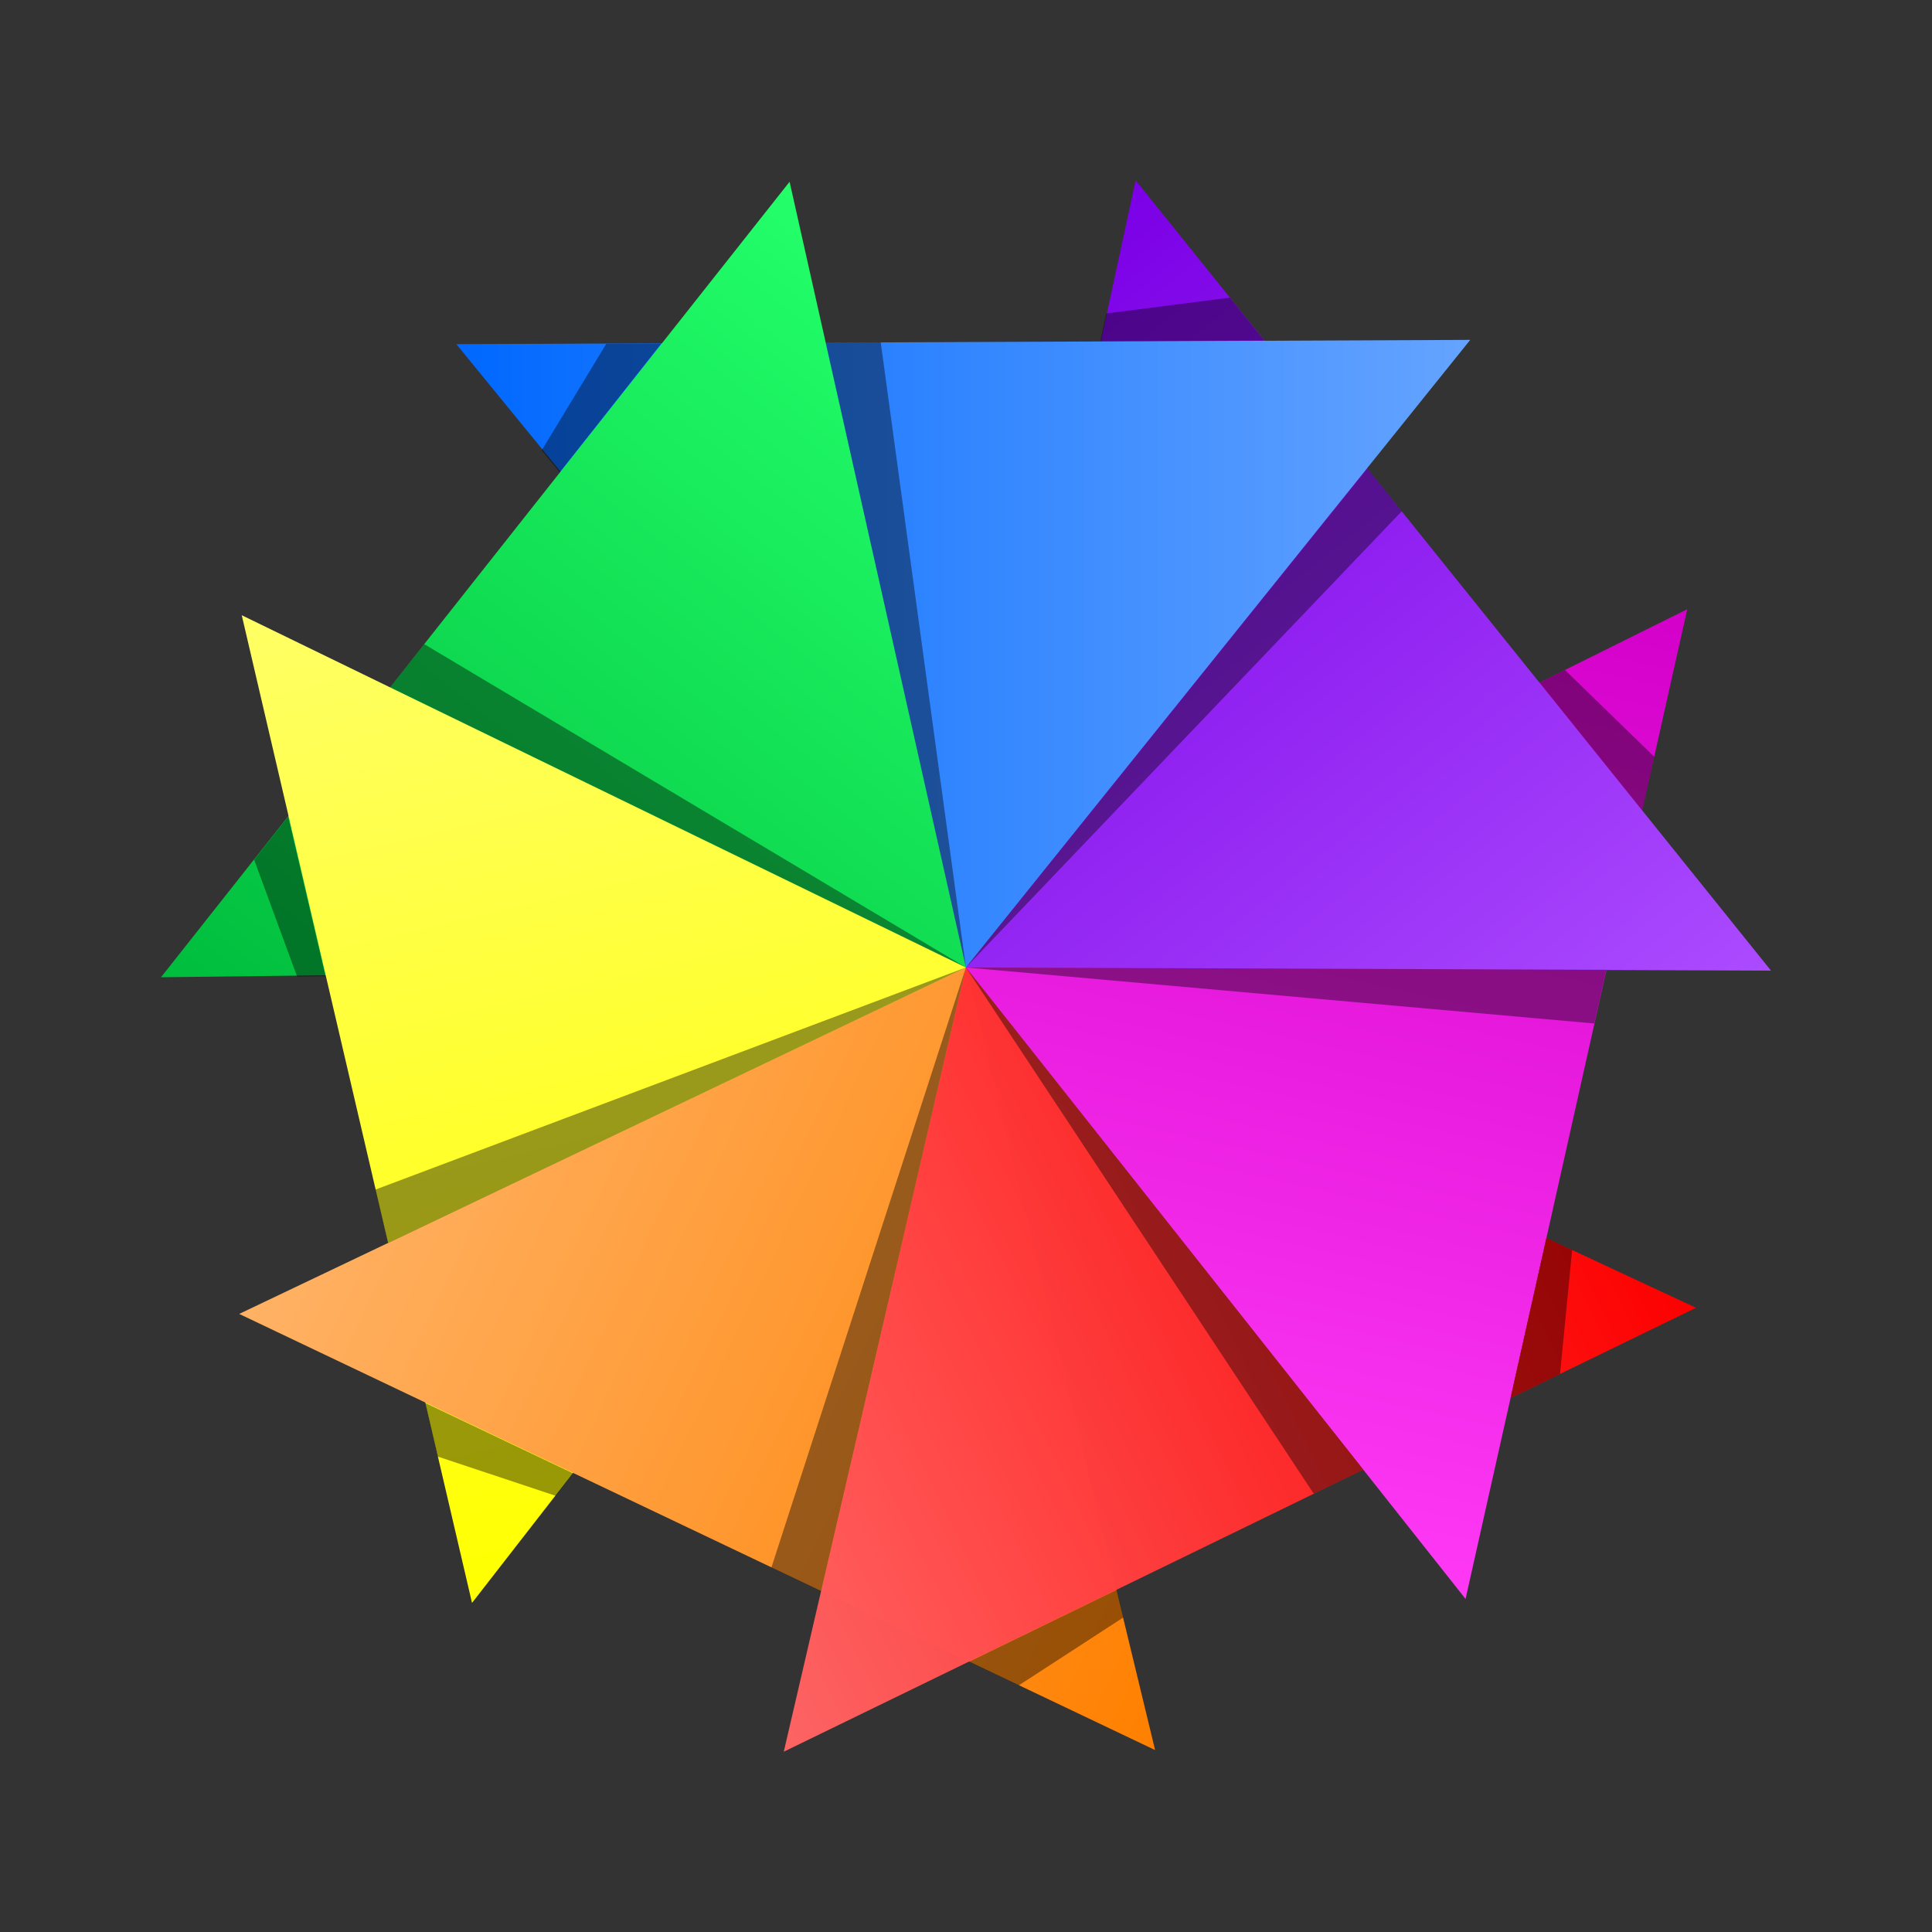 <svg:svg xmlns:dc="http://purl.org/dc/elements/1.1/" xmlns:ns1="http://sodipodi.sourceforge.net/DTD/sodipodi-0.dtd" xmlns:ns2="http://www.inkscape.org/namespaces/inkscape" xmlns:ns4="http://creativecommons.org/ns#" xmlns:rdf="http://www.w3.org/1999/02/22-rdf-syntax-ns#" xmlns:svg="http://www.w3.org/2000/svg" height="880.104" id="svg4063" version="1.1" viewBox="-73.345 -82.131 880.104 880.104" width="880.104" ns1:docname="star.svg" ns2:version="0.48.5 r10040">
  <svg:rect x="-73.345" y="-82.131" width="880.104" height="880.104" fill="#333333" stroke="none"/>
  <svg:defs id="defs4065">
    <svg:linearGradient gradientUnits="userSpaceOnUse" id="linearGradient4649" x1="705.55" x2="290" y1="648.06" y2="850.28" ns2:collect="always">
      <svg:stop id="stop4645" offset="0" style="stop-color:#ff0000" />
      <svg:stop id="stop4647" offset="1" style="stop-color:#ff6565" />
    </svg:linearGradient>
    <svg:linearGradient gradientUnits="userSpaceOnUse" id="linearGradient4657" x1="701.57" x2="600.58" y1="329.83" y2="780.69" ns2:collect="always">
      <svg:stop id="stop4653" offset="0" style="stop-color:#d400ca" />
      <svg:stop id="stop4655" offset="1" style="stop-color:#ff39f6" />
    </svg:linearGradient>
    <svg:linearGradient gradientUnits="userSpaceOnUse" id="linearGradient4665" x1="450.27" x2="739.72" y1="134.44" y2="494.47" ns2:collect="always">
      <svg:stop id="stop4661" offset="0" style="stop-color:#7b00e6" />
      <svg:stop id="stop4663" offset="1" style="stop-color:#ab4bff" />
    </svg:linearGradient>
    <svg:linearGradient gradientUnits="userSpaceOnUse" id="linearGradient4673" x1="140.83" x2="602.7" y1="207.14" y2="207.14" ns2:collect="always">
      <svg:stop id="stop4669" offset="0" style="stop-color:#0068ff" />
      <svg:stop id="stop4671" offset="1" style="stop-color:#65a4ff" />
    </svg:linearGradient>
    <svg:linearGradient gradientUnits="userSpaceOnUse" id="linearGradient4681" x1="6.303" x2="292.65" y1="497.49" y2="135.1" ns2:collect="always">
      <svg:stop id="stop4677" offset="0" style="stop-color:#00bd3d" />
      <svg:stop id="stop4679" offset="1" style="stop-color:#23ff6a" />
    </svg:linearGradient>
    <svg:linearGradient gradientUnits="userSpaceOnUse" id="linearGradient4689" x1="147.98" x2="43.082" y1="782.5" y2="332.57" ns2:collect="always">
      <svg:stop id="stop4685" offset="0" style="stop-color:#ffff00" />
      <svg:stop id="stop4687" offset="1" style="stop-color:#ffff65" />
    </svg:linearGradient>
    <svg:linearGradient gradientUnits="userSpaceOnUse" id="linearGradient4697" x1="459.16" x2="41.918" y1="849.53" y2="650.85" ns2:collect="always">
      <svg:stop id="stop4693" offset="0" style="stop-color:#ff8000" />
      <svg:stop id="stop4695" offset="1" style="stop-color:#ffb265" />
    </svg:linearGradient>
  </svg:defs>
  <ns1:namedview bordercolor="#666666" borderopacity="1.0" fit-margin-bottom="0" fit-margin-left="0" fit-margin-right="0" fit-margin-top="0" id="base" pagecolor="#ffffff" showgrid="false" ns2:bbox-nodes="true" ns2:bbox-paths="true" ns2:current-layer="layer1" ns2:cx="594.69823" ns2:cy="247.61376" ns2:document-units="px" ns2:object-nodes="true" ns2:object-paths="true" ns2:pageopacity="0.0" ns2:pageshadow="2" ns2:snap-bbox="true" ns2:snap-bbox-edge-midpoints="true" ns2:snap-bbox-midpoints="true" ns2:snap-center="true" ns2:snap-global="true" ns2:snap-intersection-paths="true" ns2:snap-midpoints="true" ns2:snap-object-midpoints="true" ns2:snap-smooth-nodes="true" ns2:window-height="1018" ns2:window-maximized="1" ns2:window-width="1920" ns2:window-x="-8" ns2:window-y="-8" ns2:zoom="0.7" />
  <svg:g id="layer2" ns2:groupmode="layer" ns2:label="triangles">
    <svg:g id="g4780" transform="translate(-6.303 -134.44)">
      <svg:path d="m600.58 780.69-227.61-287.67 328.6-163.19z" id="path3045" style="fill-rule:evenodd;fill:url(#linearGradient4657);fill-opacity:.996" ns2:connector-curvature="0" />
      <svg:path d="m739.72 494.47-366.75-1.448 77.296-358.58z" id="path3047" style="fill-rule:evenodd;fill:url(#linearGradient4665)" ns2:connector-curvature="0" />
      <svg:path d="m602.7 207.14-229.73 285.88-232.14-283.94z" id="path3049" style="fill-rule:evenodd;fill:url(#linearGradient4673)" ns2:connector-curvature="0" />
      <svg:path d="m292.65 135.1 80.32 357.92-366.67 4.47z" id="path3051" style="fill-rule:evenodd;fill:url(#linearGradient4681)" ns2:connector-curvature="0" />
      <svg:path d="m43.082 332.57 104.9 449.93 224.99-289.48z" id="path3053" style="fill-rule:evenodd;fill:url(#linearGradient4689)" ns2:connector-curvature="0" />
      <svg:path d="m41.918 650.85 417.24 198.68-86.19-356.51z" id="path3055" style="fill-rule:evenodd;fill:url(#linearGradient4697)" ns2:connector-curvature="0" />
      <svg:path d="m372.98 493.01-82.98 357.27 263.98-128.48-181-228.79zm264.43 123.26-16.34 72.89 84.48-41.1-68.14-31.79z" id="path3057" style="fill-rule:evenodd;fill:url(#linearGradient4649);fill-opacity:.992" ns2:connector-curvature="0" />
    </svg:g>
  </svg:g>
  <svg:g id="layer1" transform="translate(-6.303 -134.44)" ns2:groupmode="layer" ns2:label="shadows">
    <svg:g id="g4733">
      <svg:path d="m366.67 358.58-63.88-284.65 25.07-0.107z" id="path4699" style="fill-opacity:.4;fill:#000000" transform="translate(6.303 134.44)" ns2:connector-curvature="0" ns2:transform-center-x="31.93746" ns2:transform-center-y="-142.37681" />
      <svg:path d="m372.97 493.02-262.33-127.63 15.56-19.66z" id="path4701" style="fill-opacity:.4;fill:#000000" ns2:connector-curvature="0" ns2:transform-center-x="131.16261" ns2:transform-center-y="-73.645007" />
      <svg:path d="m372.97 493.02-263.3 125.61-5.68-24.42z" id="path4703" style="fill-opacity:.4;fill:#000000" ns2:connector-curvature="0" ns2:transform-center-x="134.49088" ns2:transform-center-y="62.802438" />
      <svg:path d="m372.97 493.02-65.99 284.17-22.63-10.79z" id="path4705" style="fill-opacity:.4;fill:#000000" ns2:connector-curvature="0" ns2:transform-center-x="44.31098" ns2:transform-center-y="142.08223" />
      <svg:path d="m372.97 493.02 181 228.79-22.54 10.965z" id="path4707" style="fill-opacity:.4;fill:#000000" ns2:connector-curvature="0" ns2:transform-center-x="-90.498065" ns2:transform-center-y="119.87764" />
      <svg:path d="m372.97 493.02 291.73 1.066-5.475 24.461z" id="path4709" style="fill-opacity:.4;fill:#000000" ns2:connector-curvature="0" ns2:transform-center-x="-145.86258" ns2:transform-center-y="12.763115" />
      <svg:path d="m372.97 493.02 182.82-227.34 15.702 19.538z" id="path4711" style="fill-opacity:.4;fill:#000000" ns2:connector-curvature="0" ns2:transform-center-x="-99.259605" ns2:transform-center-y="-113.66913" />
      <svg:path d="m621.09 689.15 22.538-10.968 5.509-56.443-11.722-5.468z" id="path4719" style="fill-opacity:.4;fill:#000000" ns2:connector-curvature="0" ns2:transform-center-x="-262.13893" ns2:transform-center-y="159.69137" />
      <svg:path d="m681.05 421.5 5.491-24.456-40.671-39.522-11.587 5.749z" id="path4721" style="fill-opacity:.4;fill:#000000" ns2:connector-curvature="0" ns2:transform-center-x="-287.44235" ns2:transform-center-y="-103.51002" />
      <svg:path d="m508.87 207.43-15.715-19.527-56.251 7.209-2.718 12.646z" id="path4723" style="fill-opacity:.4;fill:#000000" ns2:connector-curvature="0" ns2:transform-center-x="-98.5572" ns2:transform-center-y="-295.18623" />
      <svg:path d="m234.19 208.82-25.065 0.133-29.395 48.498 8.2 10.003z" id="path4725" style="fill-opacity:.4;fill:#000000" ns2:connector-curvature="0" ns2:transform-center-x="166.01407" ns2:transform-center-y="-254.87973" />
      <svg:path d="m64.253 424.3-15.526 19.677 19.584 53.222 12.933-0.174z" id="path4727" style="fill-opacity:.4;fill:#000000" ns2:connector-curvature="0" ns2:transform-center-x="307.98422" ns2:transform-center-y="-32.2703" />
      <svg:path d="m126.66 691.42 5.692 24.41 53.813 17.898 7.933-10.216z" id="path4729" style="fill-opacity:.4;fill:#000000" ns2:connector-curvature="0" ns2:transform-center-x="212.58592" ns2:transform-center-y="219.55379" />
      <svg:path d="m374.43 809.29 22.631 10.775 47.553-30.9-3.038-12.573z" id="path4731" style="fill-opacity:.4;fill:#000000" ns2:connector-curvature="0" ns2:transform-center-x="-36.553635" ns2:transform-center-y="305.30807" />
    </svg:g>
  </svg:g>
</svg:svg>